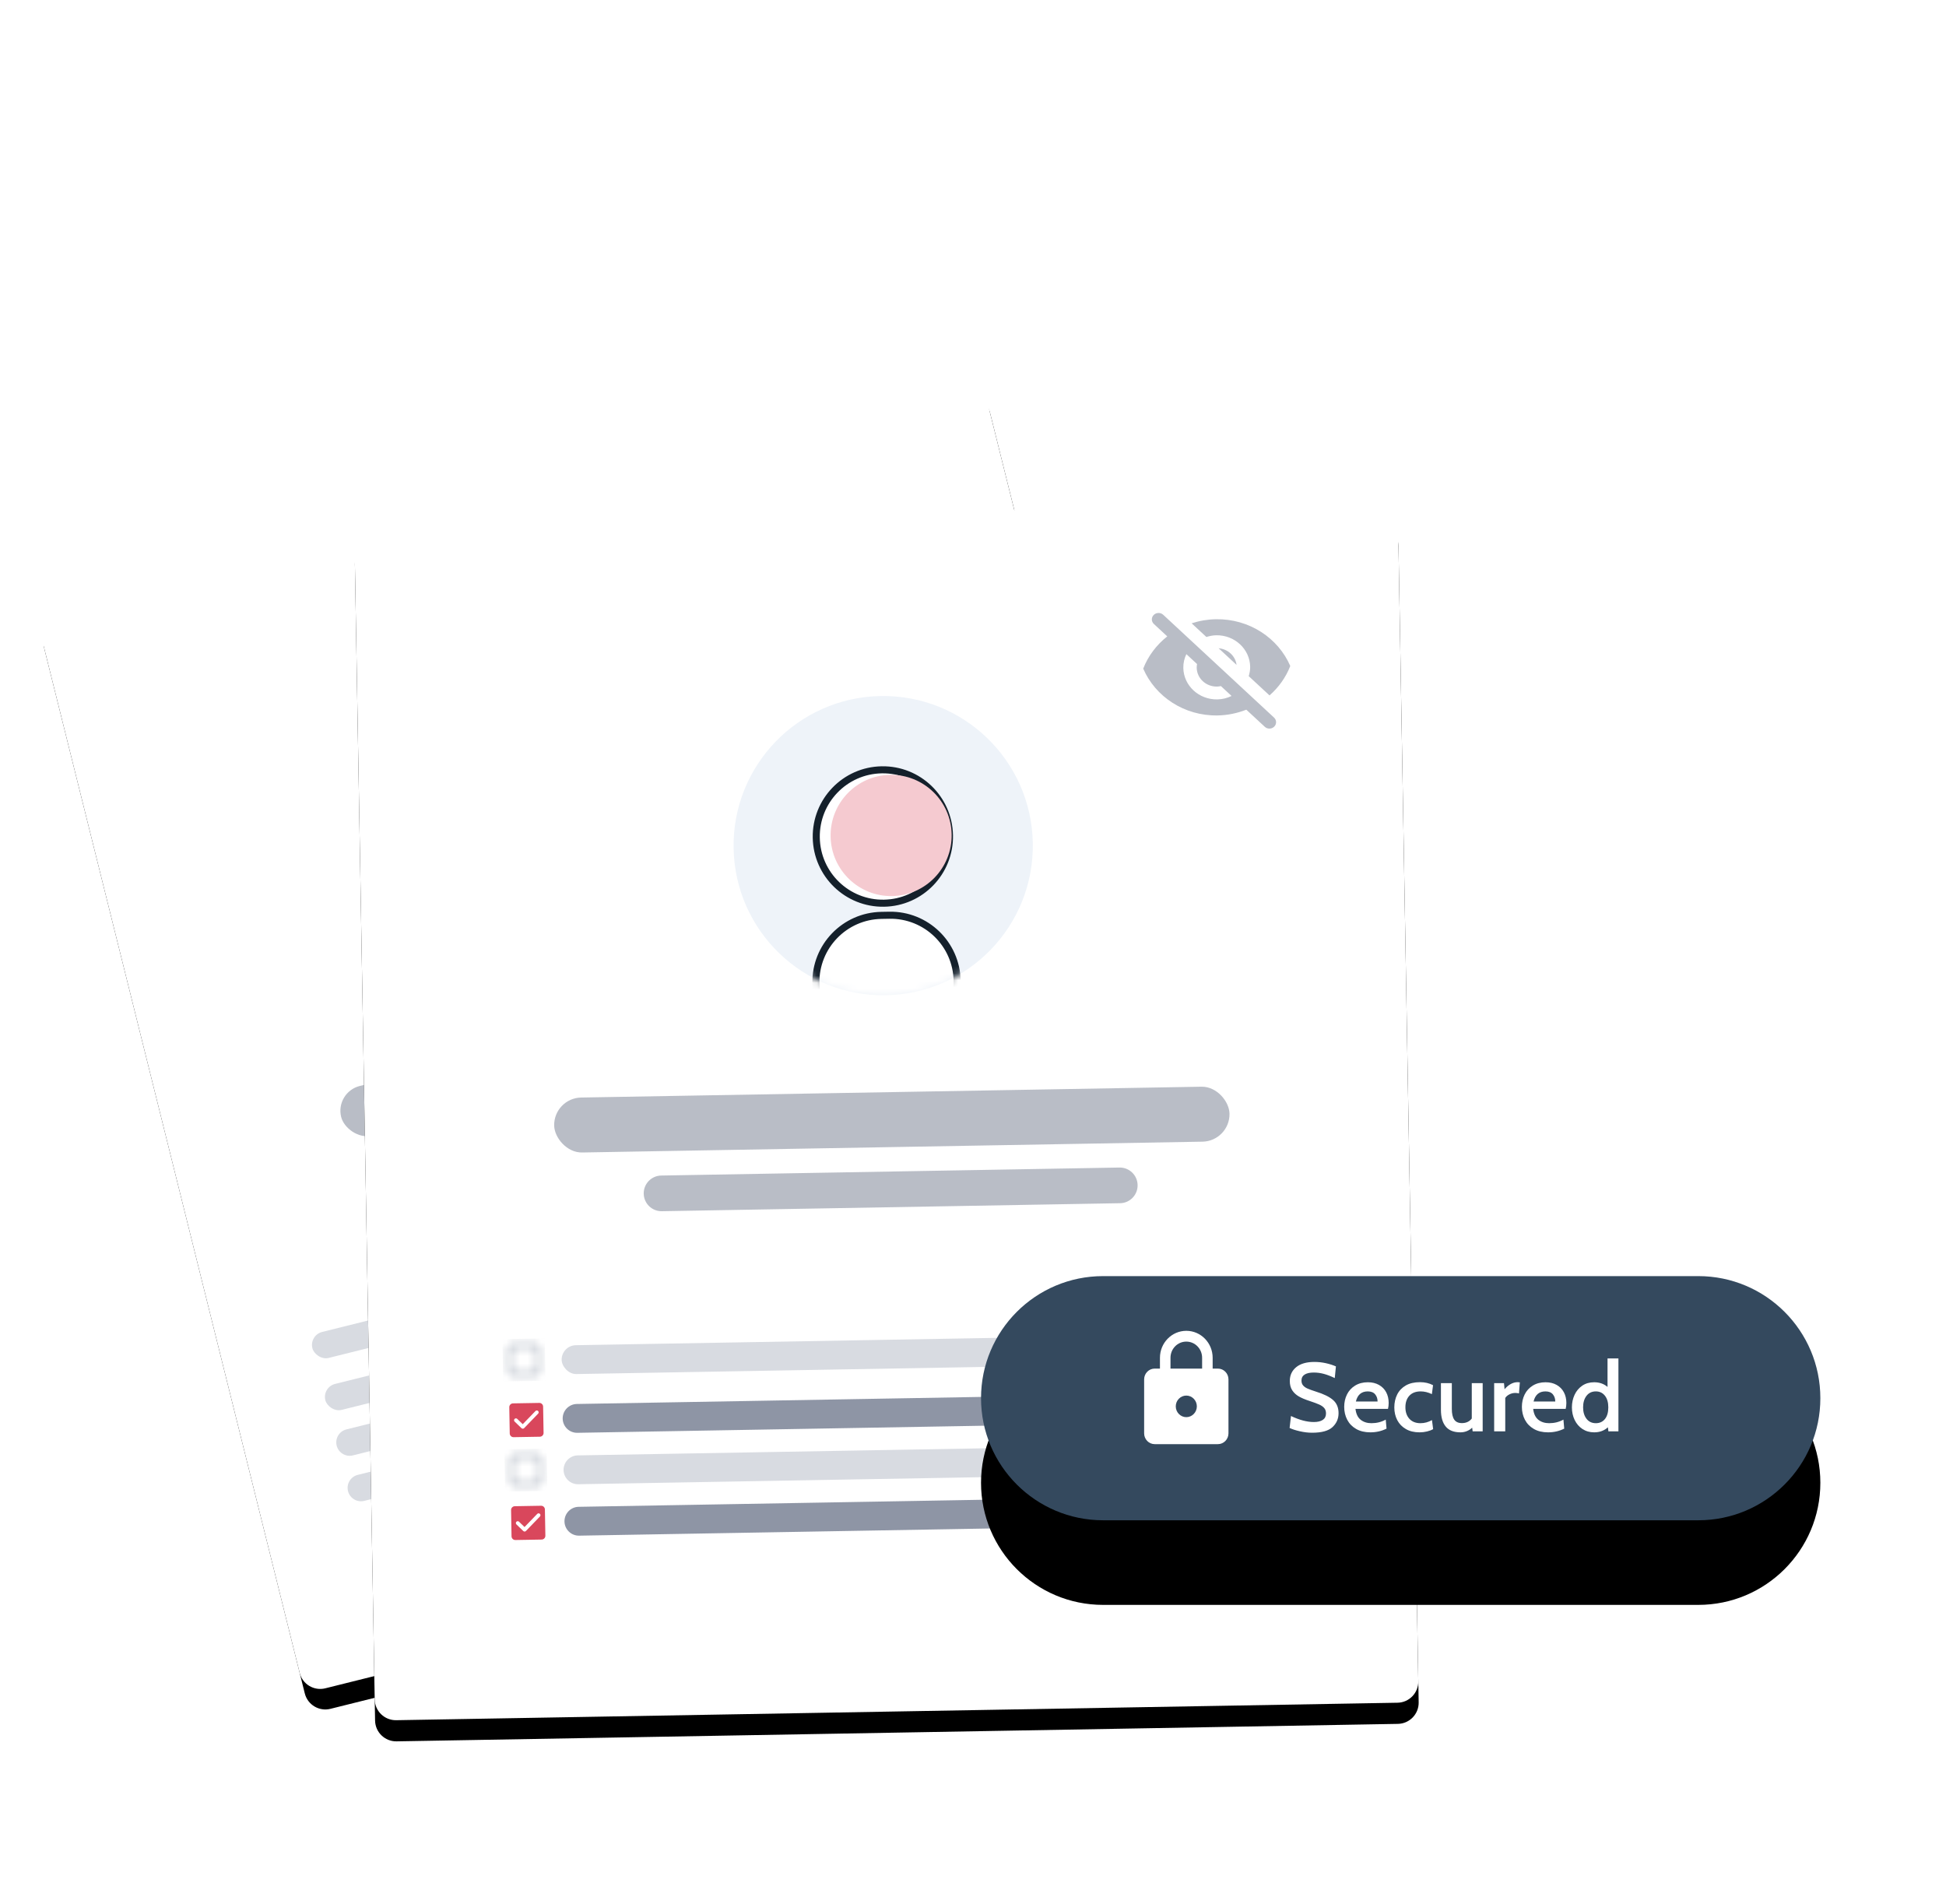 <?xml version="1.0" encoding="UTF-8"?>
<svg width="276px" height="270px" viewBox="0 0 276 270" version="1.1" xmlns="http://www.w3.org/2000/svg" xmlns:xlink="http://www.w3.org/1999/xlink">
    <!-- Generator: Sketch 52.6 (67491) - http://www.bohemiancoding.com/sketch -->
    <title>Privacy Illustration</title>
    <desc>Created with Sketch.</desc>
    <defs>
        <path d="M3.19,0 L135.431,0 C137.088,1.58830449e-14 138.431,1.343 138.431,3 L138.431,155.724 C138.431,157.381 137.088,158.724 135.431,158.724 L3.19,158.724 C1.534,158.724 0.19,157.381 0.19,155.724 L0.19,3 C0.19,1.343 1.534,3.04359188e-16 3.19,0 Z" id="path-1"></path>
        <filter x="-7.6%" y="-4.7%" width="115.2%" height="113.2%" filterUnits="objectBoundingBox" id="filter-2">
            <feOffset dx="0" dy="3" in="SourceAlpha" result="shadowOffsetOuter1"></feOffset>
            <feGaussianBlur stdDeviation="3" in="shadowOffsetOuter1" result="shadowBlurOuter1"></feGaussianBlur>
            <feColorMatrix values="0 0 0 0 0.204   0 0 0 0 0.286   0 0 0 0 0.369  0 0 0 0.271 0" type="matrix" in="shadowBlurOuter1"></feColorMatrix>
        </filter>
        <linearGradient x1="64.698%" y1="16.042%" x2="67.306%" y2="87.373%" id="linearGradient-3">
            <stop stop-color="#FF7558" offset="0%"></stop>
            <stop stop-color="#FB0428" offset="78.974%"></stop>
            <stop stop-color="#FD2054" offset="100%"></stop>
        </linearGradient>
        <path d="M15.421,0.285 C7.071,0.285 0.295,8.019 0.295,17.548 C0.295,27.077 7.071,34.811 15.421,34.811 C23.77,34.811 30.546,27.077 30.546,17.548 C30.546,8.019 23.77,0.285 15.421,0.285 Z M15.421,5.464 C17.931,5.464 19.958,7.777 19.958,10.643 C19.958,13.509 17.931,15.822 15.421,15.822 C12.91,15.822 10.883,13.509 10.883,10.643 C10.883,7.777 12.91,5.464 15.421,5.464 Z M15.421,29.978 C11.639,29.978 8.297,27.768 6.345,24.419 C6.391,20.984 12.396,19.102 15.421,19.102 C18.43,19.102 24.45,20.984 24.496,24.419 C22.544,27.768 19.202,29.978 15.421,29.978 Z" id="path-4"></path>
        <path d="M3,0 L145.034,0 C146.691,-3.04359188e-16 148.034,1.343 148.034,3 L148.034,167.033 C148.034,168.69 146.691,170.033 145.034,170.033 L3,170.033 C1.343,170.033 1.52104299e-14,168.69 -4.4408921e-16,167.033 L-4.4408921e-16,3 C-6.46995335e-16,1.343 1.343,3.04359188e-16 3,0 Z" id="path-6"></path>
        <filter x="-7.1%" y="-4.4%" width="114.2%" height="112.4%" filterUnits="objectBoundingBox" id="filter-7">
            <feOffset dx="0" dy="3" in="SourceAlpha" result="shadowOffsetOuter1"></feOffset>
            <feGaussianBlur stdDeviation="3" in="shadowOffsetOuter1" result="shadowBlurOuter1"></feGaussianBlur>
            <feColorMatrix values="0 0 0 0 0.204   0 0 0 0 0.286   0 0 0 0 0.369  0 0 0 0.271 0" type="matrix" in="shadowBlurOuter1"></feColorMatrix>
        </filter>
        <circle id="path-8" cx="21.221" cy="21.221" r="21.221"></circle>
        <path d="M9.86,18.92 C4.642,18.92 0.412,14.685 0.412,9.46 C0.412,4.235 4.642,0 9.86,0 C15.078,0 19.308,4.235 19.308,9.46 C19.308,14.685 15.078,18.92 9.86,18.92 Z M9.46,20.64 L10.574,20.64 C15.799,20.64 20.034,24.875 20.034,30.1 C20.034,35.325 15.799,39.56 10.574,39.56 L9.46,39.56 C4.235,39.56 6.39844458e-16,35.325 0,30.1 C-6.39844458e-16,24.875 4.235,20.64 9.46,20.64 Z" id="path-10"></path>
        <path d="M5.066,0.799 L1.333,0.799 C1.04,0.799 0.8,1.039 0.8,1.332 L0.8,5.061 C0.8,5.354 1.04,5.594 1.333,5.594 L5.066,5.594 C5.359,5.594 5.599,5.354 5.599,5.061 L5.599,1.332 C5.599,1.039 5.359,0.799 5.066,0.799 Z M2.856,4.339 C2.752,4.443 2.584,4.443 2.48,4.339 L1.523,3.383 C1.473,3.333 1.445,3.266 1.445,3.195 C1.445,3.125 1.473,3.057 1.523,3.008 C1.627,2.904 1.794,2.904 1.898,3.008 L2.666,3.775 L4.501,1.942 C4.605,1.838 4.773,1.838 4.877,1.942 C4.981,2.046 4.981,2.214 4.877,2.318 L2.856,4.339 Z" id="path-12"></path>
        <path d="M4.5,4.75 L1.5,4.75 C1.363,4.75 1.25,4.638 1.25,4.5 L1.25,1.5 C1.25,1.363 1.363,1.25 1.5,1.25 L4.5,1.25 C4.638,1.25 4.75,1.363 4.75,1.5 L4.75,4.5 C4.75,4.638 4.638,4.75 4.5,4.75 Z M4.75,0.75 L1.25,0.75 C0.975,0.75 0.75,0.975 0.75,1.25 L0.75,4.75 C0.75,5.025 0.975,5.25 1.25,5.25 L4.75,5.25 C5.025,5.25 5.25,5.025 5.25,4.75 L5.25,1.25 C5.25,0.975 5.025,0.75 4.75,0.75 Z" id="path-14"></path>
        <path d="M4.5,4.75 L1.5,4.75 C1.363,4.75 1.25,4.638 1.25,4.5 L1.25,1.5 C1.25,1.363 1.363,1.25 1.5,1.25 L4.5,1.25 C4.638,1.25 4.75,1.363 4.75,1.5 L4.75,4.5 C4.75,4.638 4.638,4.75 4.5,4.75 Z M4.75,0.75 L1.25,0.75 C0.975,0.75 0.75,0.975 0.75,1.25 L0.75,4.75 C0.75,5.025 0.975,5.25 1.25,5.25 L4.75,5.25 C5.025,5.25 5.25,5.025 5.25,4.75 L5.25,1.25 C5.25,0.975 5.025,0.75 4.75,0.75 Z" id="path-16"></path>
        <path d="M5.066,0.799 L1.333,0.799 C1.04,0.799 0.8,1.039 0.8,1.332 L0.8,5.061 C0.8,5.354 1.04,5.594 1.333,5.594 L5.066,5.594 C5.359,5.594 5.599,5.354 5.599,5.061 L5.599,1.332 C5.599,1.039 5.359,0.799 5.066,0.799 Z M2.856,4.339 C2.752,4.443 2.584,4.443 2.48,4.339 L1.523,3.383 C1.473,3.333 1.445,3.266 1.445,3.195 C1.445,3.125 1.473,3.057 1.523,3.008 C1.627,2.904 1.794,2.904 1.898,3.008 L2.666,3.775 L4.501,1.942 C4.605,1.838 4.773,1.838 4.877,1.942 C4.981,2.046 4.981,2.214 4.877,2.318 L2.856,4.339 Z" id="path-18"></path>
        <path d="M17.472,0 L101.882,0 C111.445,-1.75661166e-15 119.197,7.752 119.197,17.315 L119.197,17.315 C119.197,26.877 111.445,34.629 101.882,34.629 L17.472,34.629 C7.909,34.629 0.157,26.877 0.157,17.315 L0.157,17.315 C0.157,7.752 7.909,5.30932534e-15 17.472,3.55271368e-15 Z" id="path-20"></path>
        <filter x="-27.7%" y="-60.6%" width="155.4%" height="290.6%" filterUnits="objectBoundingBox" id="filter-21">
            <feOffset dx="0" dy="12" in="SourceAlpha" result="shadowOffsetOuter1"></feOffset>
            <feGaussianBlur stdDeviation="9" in="shadowOffsetOuter1" result="shadowBlurOuter1"></feGaussianBlur>
            <feColorMatrix values="0 0 0 0 0.149   0 0 0 0 0.188   0 0 0 0 0.549  0 0 0 0.204 0" type="matrix" in="shadowBlurOuter1"></feColorMatrix>
        </filter>
        <path d="M23.472,3.028 L22.035,3.028 L22.035,1.606 C22.035,0.825 21.388,0.185 20.598,0.185 C19.807,0.185 19.161,0.825 19.161,1.606 L19.161,3.028 L7.665,3.028 L7.665,1.606 C7.665,0.825 7.018,0.185 6.228,0.185 C5.437,0.185 4.791,0.825 4.791,1.606 L4.791,3.028 L3.354,3.028 C1.759,3.028 0.48,4.307 0.48,5.871 L0.48,25.771 C0.48,27.335 1.773,28.614 3.354,28.614 L23.472,28.614 C25.052,28.614 26.346,27.335 26.346,25.771 L26.346,5.871 C26.346,4.307 25.052,3.028 23.472,3.028 Z M13.413,7.292 C15.798,7.292 17.724,9.197 17.724,11.556 C17.724,13.916 15.798,15.821 13.413,15.821 C11.027,15.821 9.102,13.916 9.102,11.556 C9.102,9.197 11.027,7.292 13.413,7.292 Z M22.035,24.35 L4.791,24.35 L4.791,22.928 C4.791,20.085 10.539,18.522 13.413,18.522 C16.287,18.522 22.035,20.085 22.035,22.928 L22.035,24.35 Z" id="path-22"></path>
        <path d="M17.326,8.87 L16.089,8.87 L16.089,6.336 C16.089,2.839 13.317,0 9.901,0 C6.485,0 3.713,2.839 3.713,6.336 L3.713,8.87 L2.475,8.87 C1.114,8.87 -7.27595761e-12,10.011 -7.27595761e-12,11.405 L-7.27595761e-12,24.077 C-7.27595761e-12,25.471 1.114,26.611 2.475,26.611 L17.326,26.611 C18.688,26.611 19.802,25.471 19.802,24.077 L19.802,11.405 C19.802,10.011 18.688,8.87 17.326,8.87 Z M9.901,20.275 C8.539,20.275 7.426,19.135 7.426,17.741 C7.426,16.347 8.539,15.206 9.901,15.206 C11.262,15.206 12.376,16.347 12.376,17.741 C12.376,19.135 11.262,20.275 9.901,20.275 Z M6.188,8.87 L6.188,6.336 C6.188,4.232 7.846,2.534 9.901,2.534 C11.955,2.534 13.614,4.232 13.614,6.336 L13.614,8.87 L6.188,8.87 Z" id="path-24"></path>
    </defs>
    <g id="Page-1" stroke="none" stroke-width="1" fill="none" fill-rule="evenodd">
        <g id="Regular-Web-Copy-2" transform="translate(-267, -1323)">
            <g id="Group-15" transform="translate(188, 548)">
                <g id="Rectangle-2" transform="translate(-3, 723)">
                    <g id="Privacy-Illustration" transform="translate(74, 48)">
                        <g id="Group-22">
                            <path d="M231.295,130.053 C223.747,127.773 200.399,123.795 192.967,133.417 C185.535,143.039 209.445,183.233 193.209,211.389 C176.974,239.545 126.97,267.77 99.568,272.254 C72.166,276.738 10.028,270.733 9.089,211.389 C8.151,152.045 85.206,136.166 94.695,91.329 C104.264,46.112 87.003,22.999 40.434,14.791" id="Path-5" stroke="#FFFFFF" stroke-linecap="round" stroke-linejoin="round" stroke-dasharray="2,2"></path>
                            <g id="Group-8" transform="translate(0.221, 47)">
                                <g id="Group-18" transform="translate(112.593, 106.638) rotate(4) translate(-112.593, -106.638) translate(7.593, 7.138)">
                                    <g id="Group-17" transform="translate(91.316, 97.346) rotate(-18) translate(-91.316, -97.346) translate(21.816, 17.846)">
                                        <g id="Rectangle-6">
                                            <use fill="black" fill-opacity="1" filter="url(#filter-2)" xlink:href="#path-1"></use>
                                            <use fill="#FFFFFF" fill-rule="evenodd" xlink:href="#path-1"></use>
                                        </g>
                                        <g id="Group-2" transform="translate(13.079, 109.576)" fill="#D8DBE1">
                                            <rect id="Rectangle-5-Copy" x="0" y="0" width="113.512" height="3.798" rx="1.899"></rect>
                                            <rect id="Rectangle-5-Copy-3" x="0" y="7.596" width="113.512" height="3.798" rx="1.899"></rect>
                                            <path d="M1.899,14.243 L111.613,14.243 C112.661,14.243 113.512,15.094 113.512,16.143 L113.512,16.143 C113.512,17.191 112.661,18.042 111.613,18.042 L1.899,18.042 C0.85,18.042 1.28447575e-16,17.191 0,16.143 L0,16.143 C-1.28447575e-16,15.094 0.85,14.243 1.899,14.243 Z" id="Rectangle-5-Copy-4"></path>
                                            <path d="M1.899,20.89 L68.711,20.89 C69.759,20.89 70.61,21.741 70.61,22.789 L70.61,22.789 C70.61,23.838 69.759,24.689 68.711,24.689 L1.899,24.689 C0.85,24.689 1.28447575e-16,23.838 0,22.789 L0,22.789 C-1.28447575e-16,21.741 0.85,20.89 1.899,20.89 Z" id="Rectangle-5-Copy-5"></path>
                                        </g>
                                        <g id="Group-3-Copy-2" transform="translate(24.782, 26.588)">
                                            <g id="icon/action/account_circle_24px" transform="translate(28.913, 0)">
                                                <mask id="mask-5" fill="white">
                                                    <use xlink:href="#path-4"></use>
                                                </mask>
                                                <use fill="url(#linearGradient-3)" fill-rule="nonzero" xlink:href="#path-4"></use>
                                            </g>
                                            <g id="Group" transform="translate(0.192, 50.428)" fill="#B9BDC6">
                                                <rect id="Rectangle-5" x="0" y="0" width="89.481" height="7.251" rx="3.626"></rect>
                                                <path d="M14.055,10.474 L74.791,10.474 C76.091,10.474 77.144,11.527 77.144,12.827 L77.144,12.827 C77.144,14.126 76.091,15.179 74.791,15.179 L14.055,15.179 C12.756,15.179 11.703,14.126 11.703,12.827 L11.703,12.827 C11.703,11.527 12.756,10.474 14.055,10.474 Z" id="Rectangle-5-Copy"></path>
                                            </g>
                                        </g>
                                    </g>
                                    <g id="Group-17" transform="translate(127.44, 106.508) rotate(-5) translate(-127.44, -106.508) translate(52.44, 21.008)">
                                        <g id="Rectangle-6">
                                            <use fill="black" fill-opacity="1" filter="url(#filter-7)" xlink:href="#path-6"></use>
                                            <use fill="#FFFFFF" fill-rule="evenodd" xlink:href="#path-6"></use>
                                        </g>
                                        <g id="Group-Copy-37" transform="translate(53, 26)">
                                            <g id="Group-2">
                                                <mask id="mask-9" fill="white">
                                                    <use xlink:href="#path-8"></use>
                                                </mask>
                                                <use id="Oval-4" fill="#EEF3F9" xlink:href="#path-8"></use>
                                                <g id="Group-58" mask="url(#mask-9)">
                                                    <g transform="translate(11.337, 10.465)">
                                                        <mask id="mask-11" fill="white">
                                                            <use xlink:href="#path-10"></use>
                                                        </mask>
                                                        <use id="Combined-Shape" stroke="#14202B" stroke-width="1" fill="#FFFFFF" fill-rule="evenodd" stroke-linecap="round" stroke-linejoin="round" xlink:href="#path-10"></use>
                                                    </g>
                                                </g>
                                                <ellipse id="Oval" fill="#F5CAD0" style="mix-blend-mode: multiply;" mask="url(#mask-9)" cx="22.37" cy="19.796" rx="8.585" ry="8.597"></ellipse>
                                            </g>
                                        </g>
                                        <path d="M121.962,18.213 C124.579,18.213 126.703,20.251 126.703,22.762 C126.703,23.226 126.608,23.672 126.475,24.091 L129.377,26.875 C130.695,25.755 131.738,24.354 132.392,22.753 C130.752,18.768 126.703,15.939 121.962,15.939 C120.758,15.939 119.601,16.121 118.511,16.458 L120.568,18.432 C121.014,18.304 121.479,18.213 121.962,18.213 Z M113.154,15.175 C112.784,15.53 112.784,16.103 113.154,16.458 L115.022,18.25 C113.486,19.423 112.263,20.97 111.532,22.762 C113.173,26.756 117.221,29.586 121.962,29.586 C123.403,29.586 124.778,29.313 126.049,28.84 L128.628,31.314 C128.997,31.669 129.595,31.669 129.965,31.314 C130.334,30.959 130.334,30.386 129.965,30.031 L114.5,15.175 C114.13,14.82 113.524,14.82 113.154,15.175 Z M121.962,27.311 C119.345,27.311 117.221,25.273 117.221,22.762 C117.221,22.062 117.392,21.398 117.686,20.815 L119.175,22.244 C119.146,22.408 119.118,22.58 119.118,22.762 C119.118,24.273 120.388,25.492 121.962,25.492 C122.152,25.492 122.322,25.464 122.503,25.428 L123.991,26.856 C123.375,27.147 122.692,27.311 121.962,27.311 Z M124.778,22.462 C124.636,21.188 123.593,20.197 122.275,20.06 L124.778,22.462 Z" id="icon/action/visibility_off_24px" fill="#B9BDC6" fill-rule="nonzero"></path>
                                        <g id="Group-2" transform="translate(19.007, 116.259)">
                                            <rect id="Rectangle-5-Copy" fill="#D8DBE1" x="8.344" y="1.042" width="121.291" height="4.091" rx="2.046"></rect>
                                            <g id="icon/toggle/check_box_24px" transform="translate(0, 8.336)">
                                                <mask id="mask-13" fill="white">
                                                    <use xlink:href="#path-12"></use>
                                                </mask>
                                                <use fill="#D9475C" fill-rule="nonzero" xlink:href="#path-12"></use>
                                            </g>
                                            <g id="icon/toggle/check_box_outline_blank_24px">
                                                <mask id="mask-15" fill="white">
                                                    <use xlink:href="#path-14"></use>
                                                </mask>
                                                <g fill-rule="nonzero"></g>
                                                <g id="✱-/-Color-/-Icons-/-Disabled" mask="url(#mask-15)" fill="#B3BAC5" fill-rule="evenodd">
                                                    <rect id="Rectangle" x="0" y="0" width="6" height="6"></rect>
                                                </g>
                                            </g>
                                            <path d="M10.389,9.378 L127.59,9.378 C128.719,9.378 129.635,10.294 129.635,11.424 L129.635,11.424 C129.635,12.553 128.719,13.469 127.59,13.469 L10.389,13.469 C9.26,13.469 8.344,12.553 8.344,11.424 L8.344,11.424 C8.344,10.294 9.26,9.378 10.389,9.378 Z" id="Rectangle-5-Copy-3" fill="#8E95A5"></path>
                                            <path d="M10.389,16.672 L127.59,16.672 C128.719,16.672 129.635,17.588 129.635,18.717 L129.635,18.717 C129.635,19.847 128.719,20.763 127.59,20.763 L10.389,20.763 C9.26,20.763 8.344,19.847 8.344,18.717 L8.344,18.717 C8.344,17.588 9.26,16.672 10.389,16.672 Z" id="Rectangle-5-Copy-4" fill="#D8DBE1"></path>
                                            <path d="M10.389,23.966 L81.747,23.966 C82.877,23.966 83.793,24.882 83.793,26.011 L83.793,26.011 C83.793,27.141 82.877,28.057 81.747,28.057 L10.389,28.057 C9.26,28.057 8.344,27.141 8.344,26.011 L8.344,26.011 C8.344,24.882 9.26,23.966 10.389,23.966 Z" id="Rectangle-5-Copy-5" fill="#8E95A5"></path>
                                            <g id="icon/toggle/check_box_outline_blank_24px" transform="translate(0, 15.63)">
                                                <mask id="mask-17" fill="white">
                                                    <use xlink:href="#path-16"></use>
                                                </mask>
                                                <g fill-rule="nonzero"></g>
                                                <g id="✱-/-Color-/-Icons-/-Disabled" mask="url(#mask-17)" fill="#B3BAC5" fill-rule="evenodd">
                                                    <rect id="Rectangle" x="0" y="0" width="6" height="6"></rect>
                                                </g>
                                            </g>
                                            <g id="icon/toggle/check_box_24px-copy-4" transform="translate(0, 22.924)">
                                                <mask id="mask-19" fill="white">
                                                    <use xlink:href="#path-18"></use>
                                                </mask>
                                                <use id="icon/toggle/check_box_24px" fill="#D9475C" fill-rule="nonzero" xlink:href="#path-18"></use>
                                            </g>
                                        </g>
                                        <g id="Group-3-Copy-2" transform="translate(26.665, 81.39)" fill="#B9BDC6">
                                            <g id="Group" transform="translate(0.205, 0.803)">
                                                <rect id="Rectangle-5" x="0" y="0" width="95.796" height="7.796" rx="3.898"></rect>
                                                <path d="M15.058,11.26 L80.059,11.26 C81.456,11.26 82.588,12.393 82.588,13.789 L82.588,13.789 C82.588,15.186 81.456,16.319 80.059,16.319 L15.058,16.319 C13.661,16.319 12.529,15.186 12.529,13.789 L12.529,13.789 C12.529,12.393 13.661,11.26 15.058,11.26 Z" id="Rectangle-5-Copy"></path>
                                            </g>
                                        </g>
                                    </g>
                                </g>
                            </g>
                            <g id="Group-21" transform="translate(146.982, 184.987)">
                                <g id="Rectangle-3">
                                    <use fill="black" fill-opacity="1" filter="url(#filter-21)" xlink:href="#path-20"></use>
                                    <use fill="#34495E" fill-rule="evenodd" xlink:href="#path-20"></use>
                                </g>
                                <path d="M33.756,13.116 L33.008,13.116 L33.008,11.585 C33.008,9.472 31.334,7.758 29.271,7.758 C27.207,7.758 25.533,9.472 25.533,11.585 L25.533,13.116 L24.785,13.116 C23.963,13.116 23.29,13.804 23.29,14.646 L23.29,22.301 C23.29,23.143 23.963,23.831 24.785,23.831 L33.756,23.831 C34.578,23.831 35.251,23.143 35.251,22.301 L35.251,14.646 C35.251,13.804 34.578,13.116 33.756,13.116 Z M29.271,20.004 C28.448,20.004 27.776,19.315 27.776,18.473 C27.776,17.631 28.448,16.943 29.271,16.943 C30.093,16.943 30.766,17.631 30.766,18.473 C30.766,19.315 30.093,20.004 29.271,20.004 Z M27.028,13.116 L27.028,11.585 C27.028,10.314 28.03,9.288 29.271,9.288 C30.512,9.288 31.513,10.314 31.513,11.585 L31.513,13.116 L27.028,13.116 Z" id="icon/action/lock_24px" fill="#FFFFFF" fill-rule="nonzero"></path>
                                <path d="M45.372,22.005 C44.764,21.867 44.281,21.711 43.922,21.536 L44.116,19.84 C45.312,20.41 46.393,20.695 47.359,20.695 C47.902,20.695 48.325,20.594 48.629,20.392 C48.932,20.189 49.084,19.886 49.084,19.481 C49.084,19.169 49.004,18.916 48.843,18.723 C48.682,18.53 48.445,18.362 48.132,18.219 C47.819,18.077 47.354,17.905 46.738,17.702 C46.14,17.509 45.643,17.3 45.247,17.075 C44.852,16.85 44.537,16.56 44.302,16.206 C44.067,15.852 43.95,15.408 43.95,14.875 C43.95,14.066 44.251,13.413 44.854,12.917 C45.457,12.42 46.319,12.172 47.442,12.172 C47.994,12.172 48.537,12.232 49.07,12.351 C49.604,12.471 50.078,12.622 50.492,12.806 L50.326,14.461 C49.774,14.195 49.261,13.997 48.788,13.868 C48.314,13.74 47.833,13.675 47.345,13.675 C46.793,13.675 46.365,13.769 46.062,13.958 C45.758,14.146 45.606,14.434 45.606,14.82 C45.606,15.096 45.682,15.323 45.834,15.503 C45.986,15.682 46.197,15.831 46.469,15.951 C46.74,16.07 47.134,16.213 47.649,16.378 C48.753,16.718 49.565,17.116 50.085,17.571 C50.605,18.026 50.865,18.649 50.865,19.44 C50.865,20.221 50.579,20.879 50.009,21.412 C49.439,21.945 48.472,22.212 47.111,22.212 C46.559,22.212 45.979,22.143 45.372,22.005 Z M53.356,21.674 C52.799,21.352 52.378,20.918 52.093,20.371 C51.808,19.824 51.665,19.215 51.665,18.544 C51.665,17.9 51.796,17.314 52.059,16.785 C52.321,16.256 52.707,15.836 53.218,15.523 C53.729,15.211 54.329,15.054 55.019,15.054 C55.626,15.054 56.153,15.181 56.599,15.434 C57.046,15.686 57.386,16.034 57.621,16.475 C57.855,16.916 57.973,17.422 57.973,17.992 C57.973,18.286 57.94,18.567 57.876,18.833 L53.266,18.833 C53.349,19.541 53.595,20.056 54.005,20.378 C54.414,20.7 54.922,20.86 55.53,20.86 C56.275,20.86 56.951,20.69 57.558,20.35 L57.669,21.633 C56.97,21.982 56.206,22.157 55.378,22.157 C54.587,22.157 53.913,21.996 53.356,21.674 Z M56.399,17.785 C56.399,17.38 56.284,17.04 56.054,16.764 C55.824,16.489 55.474,16.351 55.005,16.351 C54.113,16.351 53.551,16.829 53.321,17.785 L56.399,17.785 Z M60.409,21.688 C59.87,21.375 59.463,20.952 59.187,20.419 C58.911,19.886 58.773,19.288 58.773,18.626 C58.773,17.946 58.909,17.334 59.18,16.792 C59.452,16.25 59.859,15.822 60.402,15.509 C60.945,15.197 61.616,15.041 62.417,15.041 C63.107,15.041 63.723,15.183 64.266,15.468 L64.101,16.737 C63.567,16.479 63.038,16.351 62.513,16.351 C61.823,16.351 61.29,16.553 60.912,16.958 C60.535,17.362 60.346,17.909 60.346,18.599 C60.346,19.279 60.535,19.826 60.912,20.24 C61.29,20.654 61.814,20.86 62.486,20.86 C63.056,20.86 63.599,20.713 64.114,20.419 L64.28,21.702 C64.041,21.84 63.751,21.95 63.41,22.033 C63.07,22.115 62.716,22.157 62.348,22.157 C61.593,22.157 60.947,22.001 60.409,21.688 Z M71.305,15.178 L71.305,22.019 L69.883,22.019 L69.814,21.495 C69.612,21.697 69.366,21.858 69.076,21.978 C68.786,22.097 68.48,22.157 68.158,22.157 C67.21,22.157 66.511,21.881 66.06,21.329 C65.609,20.778 65.384,19.987 65.384,18.957 L65.384,15.178 L66.93,15.178 L66.93,18.833 C66.93,19.514 67.043,20.019 67.268,20.35 C67.493,20.681 67.859,20.847 68.365,20.847 C68.963,20.847 69.428,20.631 69.759,20.198 L69.759,15.178 L71.305,15.178 Z M72.934,15.178 L74.328,15.178 L74.41,16.047 C74.659,15.744 74.944,15.5 75.266,15.316 C75.588,15.132 75.924,15.041 76.274,15.041 C76.366,15.041 76.467,15.05 76.577,15.068 L76.453,16.64 C76.306,16.594 76.131,16.571 75.929,16.571 C75.625,16.571 75.34,16.643 75.073,16.785 C74.806,16.928 74.617,17.095 74.507,17.289 L74.507,22.019 L72.934,22.019 L72.934,15.178 Z M78.558,21.674 C78.001,21.352 77.58,20.918 77.295,20.371 C77.01,19.824 76.867,19.215 76.867,18.544 C76.867,17.9 76.998,17.314 77.26,16.785 C77.523,16.256 77.909,15.836 78.42,15.523 C78.93,15.211 79.531,15.054 80.221,15.054 C80.828,15.054 81.355,15.181 81.801,15.434 C82.247,15.686 82.588,16.034 82.822,16.475 C83.057,16.916 83.174,17.422 83.174,17.992 C83.174,18.286 83.142,18.567 83.078,18.833 L78.468,18.833 C78.551,19.541 78.797,20.056 79.206,20.378 C79.616,20.7 80.124,20.86 80.732,20.86 C81.477,20.86 82.153,20.69 82.76,20.35 L82.871,21.633 C82.172,21.982 81.408,22.157 80.58,22.157 C79.788,22.157 79.114,21.996 78.558,21.674 Z M81.601,17.785 C81.601,17.38 81.486,17.04 81.256,16.764 C81.026,16.489 80.676,16.351 80.207,16.351 C79.315,16.351 78.753,16.829 78.523,17.785 L81.601,17.785 Z M90.558,11.676 L90.558,22.019 L89.137,22.019 L89.068,21.44 C88.543,21.918 87.895,22.157 87.122,22.157 C86.487,22.157 85.93,21.998 85.452,21.681 C84.973,21.364 84.605,20.936 84.348,20.398 C84.09,19.861 83.961,19.265 83.961,18.612 C83.961,17.969 84.088,17.376 84.341,16.833 C84.594,16.291 84.957,15.859 85.431,15.537 C85.905,15.215 86.468,15.054 87.122,15.054 C87.867,15.054 88.497,15.275 89.013,15.716 L89.013,11.676 L90.558,11.676 Z M88.647,20.267 C88.964,19.872 89.123,19.32 89.123,18.612 C89.123,17.914 88.962,17.362 88.64,16.958 C88.318,16.553 87.89,16.351 87.356,16.351 C86.795,16.351 86.353,16.56 86.031,16.978 C85.709,17.397 85.548,17.941 85.548,18.612 C85.548,19.274 85.709,19.815 86.031,20.233 C86.353,20.651 86.795,20.86 87.356,20.86 C87.899,20.86 88.329,20.663 88.647,20.267 Z" id="Secured" fill="#FFFFFF"></path>
                            </g>
                            <g id="icon/action/search_24px-copy-2" transform="translate(34.757, 20.367) rotate(55) translate(-34.757, -20.367) translate(21.257, 5.867)">
                                <mask id="mask-23" fill="white">
                                    <use xlink:href="#path-22"></use>
                                </mask>
                                <use id="icon/action/perm_contact_calendar_24px" fill="#FFFFFF" fill-rule="nonzero" xlink:href="#path-22"></use>
                            </g>
                            <g id="icon/action/search_24px-copy-3" transform="translate(234.903, 140.016) rotate(-23) translate(-234.903, -140.016) translate(224.903, 126.516)">
                                <mask id="mask-25" fill="white">
                                    <use xlink:href="#path-24"></use>
                                </mask>
                                <use id="icon/action/lock_24px" fill="#FFFFFF" fill-rule="nonzero" xlink:href="#path-24"></use>
                            </g>
                        </g>
                    </g>
                </g>
            </g>
        </g>
    </g>
</svg>